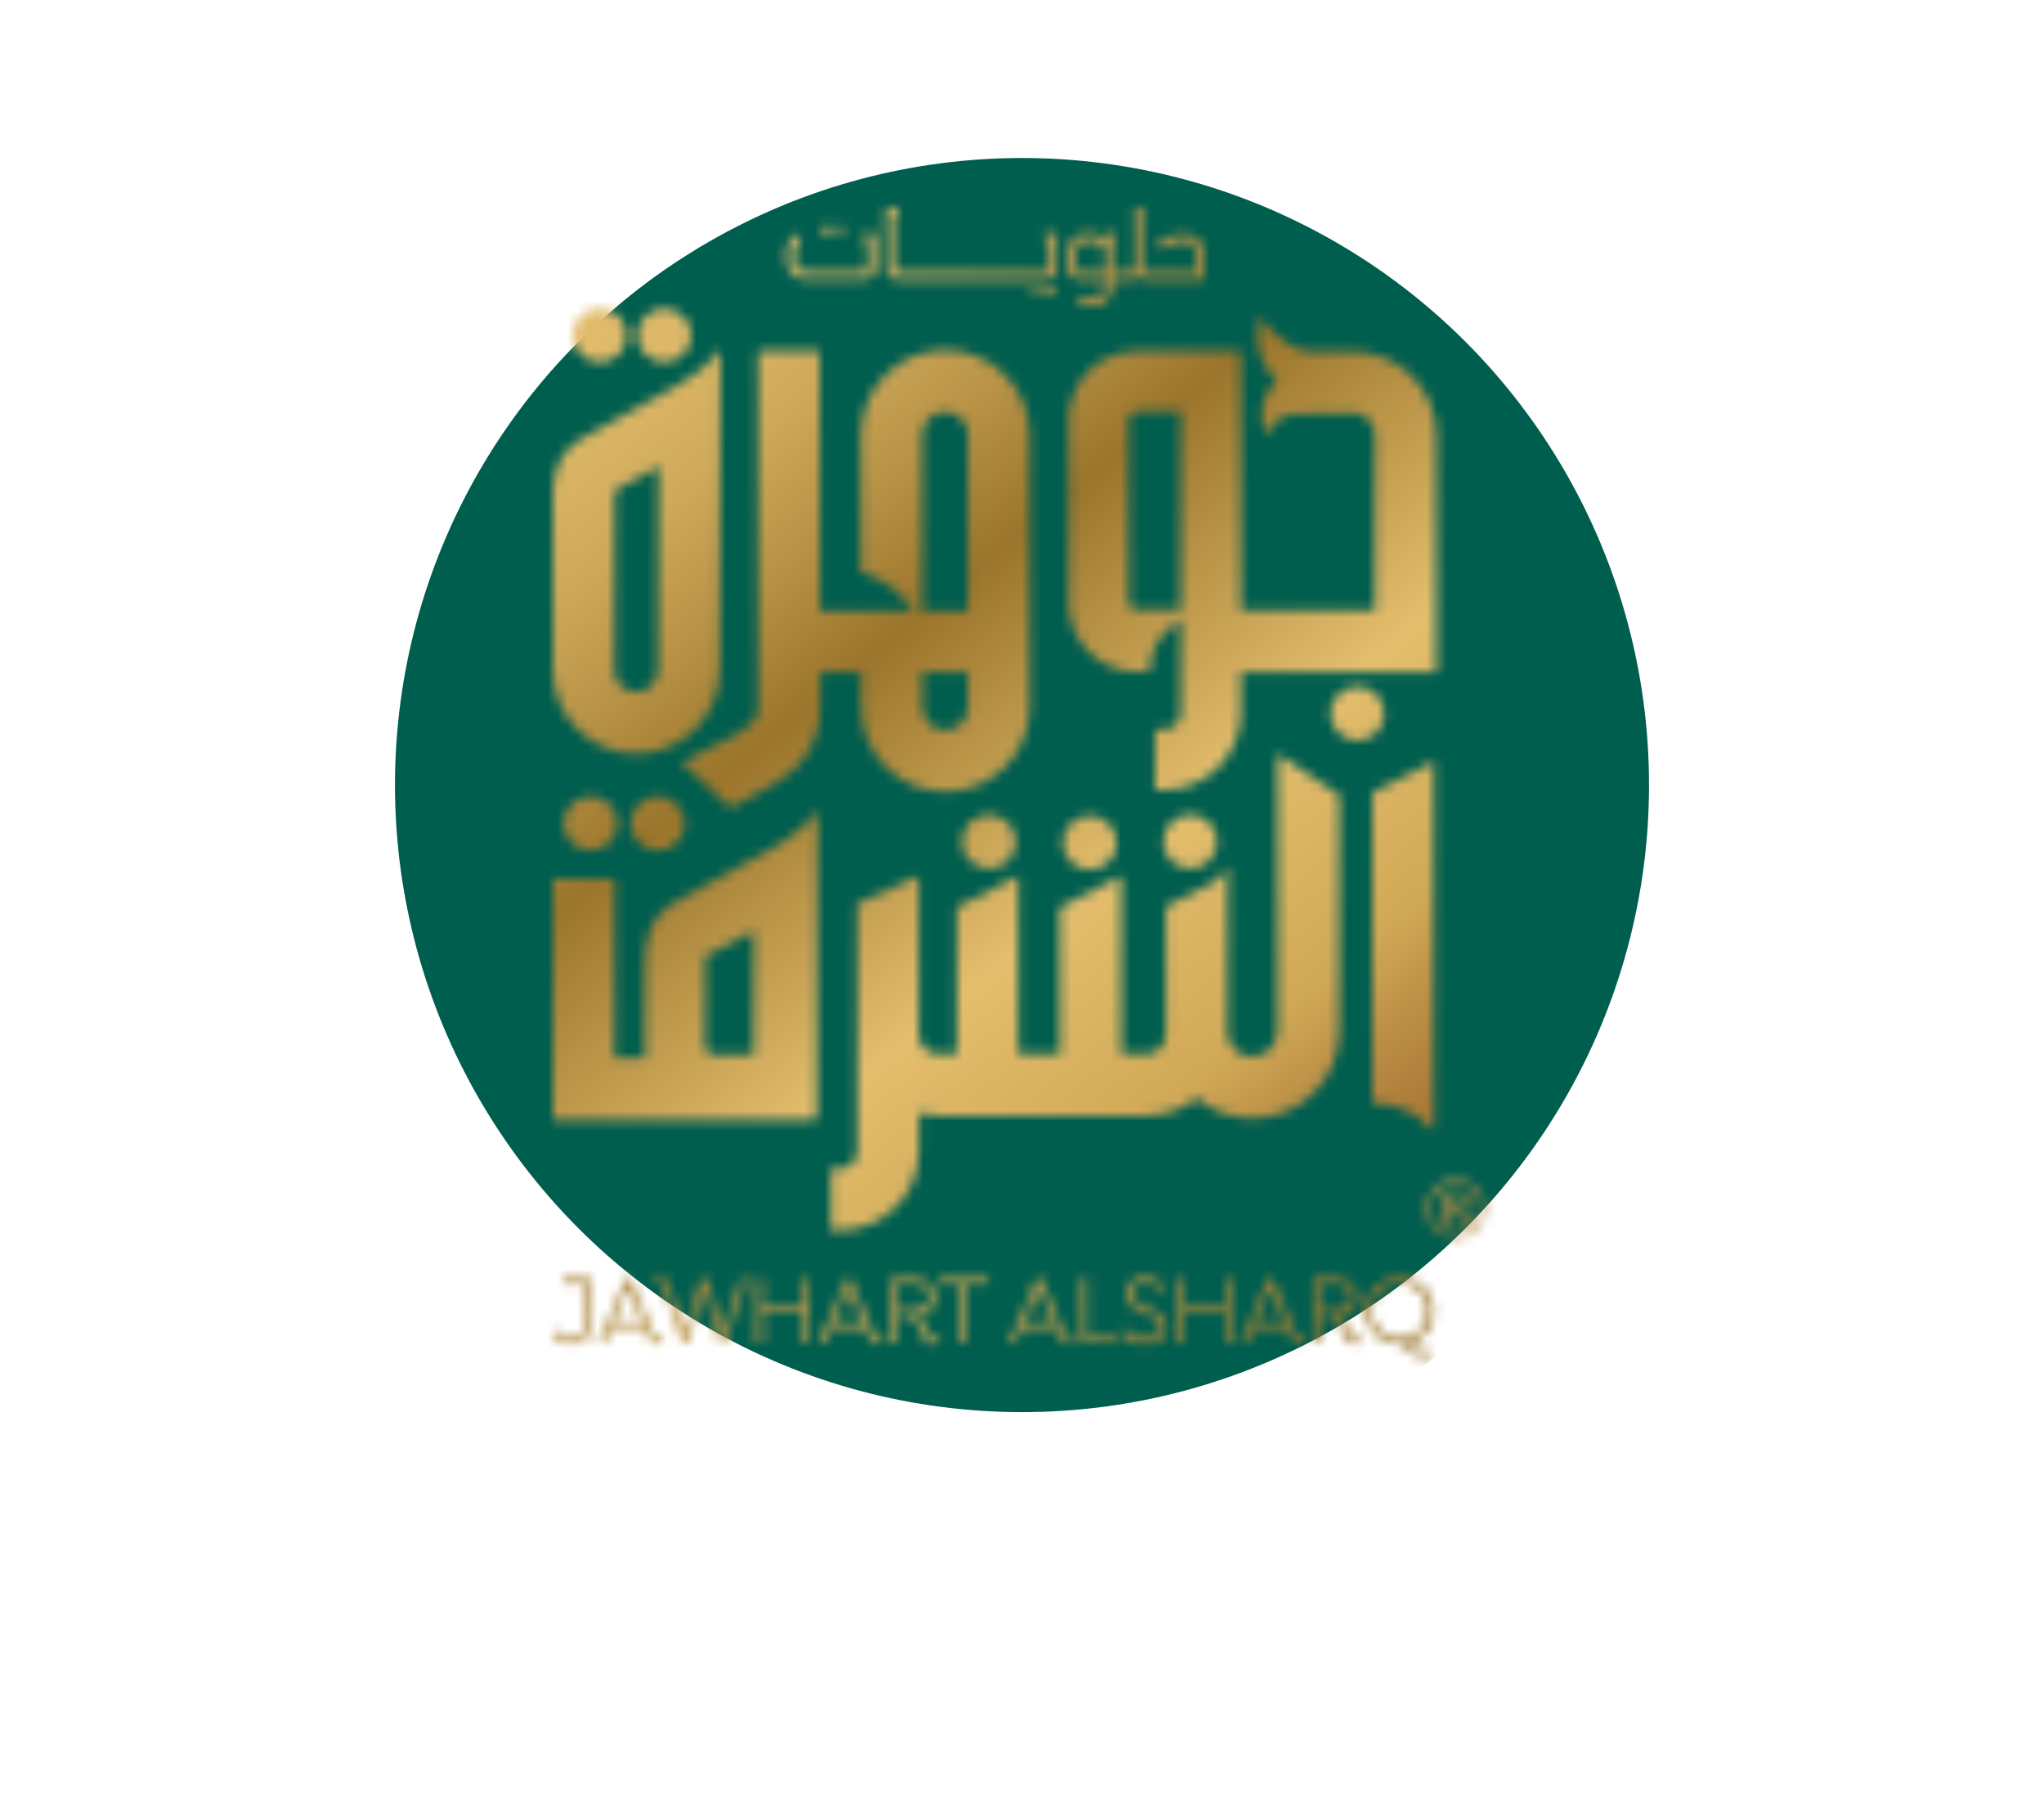 <svg width="207" height="183" viewBox="0 0 207 183" fill="none" xmlns="http://www.w3.org/2000/svg">
<g filter="url(#filter0_f_3721_2176)">
<circle cx="103.5" cy="79.5" r="63.5" fill="#005E4F"/>
</g>
<mask id="mask0_3721_2176" style="mask-type:luminance" maskUnits="userSpaceOnUse" x="56" y="21" width="90" height="104">
<path d="M108.424 83.397C107.355 84.466 107.355 86.191 108.424 87.26C109.492 88.328 111.218 88.328 112.286 87.26C113.355 86.191 113.355 84.466 112.286 83.397C111.756 82.867 111.051 82.597 110.355 82.597C109.658 82.597 108.962 82.867 108.424 83.397ZM98.213 83.294C97.144 84.363 97.144 86.088 98.213 87.157C99.281 88.225 101.007 88.225 102.075 87.157C103.144 86.088 103.144 84.363 102.075 83.294C101.545 82.764 100.841 82.495 100.144 82.495C99.448 82.495 98.743 82.764 98.213 83.294ZM118.611 83.294C117.542 84.363 117.542 86.088 118.611 87.157C119.679 88.225 121.405 88.225 122.465 87.157C123.534 86.088 123.534 84.363 122.465 83.294C121.935 82.764 121.239 82.495 120.534 82.495C119.83 82.495 119.133 82.764 118.603 83.294M71.443 96.829L76.335 94.288L76.303 106.826H72.242C72.013 106.826 71.823 106.739 71.657 106.581C71.498 106.415 71.411 106.225 71.411 105.995V102.133C71.411 102.133 71.427 102.141 71.435 102.148V96.829H71.443ZM78.741 85.597L68.736 91.162C65.245 92.872 65.316 96.386 65.34 97.55V97.755V98.547C65.332 98.547 65.324 98.547 65.316 98.547V106.154C65.316 106.486 65.348 106.811 65.396 107.135H62.245V89.017H56.008V113.372H81.86C81.86 113.372 81.86 113.325 81.86 113.301C82.144 113.325 82.437 113.349 82.722 113.372L82.817 83.334L82.786 83.35V82.051C82.786 82.051 81.535 83.951 78.749 85.59M57.892 81.458C56.823 82.526 56.823 84.252 57.892 85.32C58.96 86.389 60.686 86.389 61.755 85.32C62.823 84.252 62.823 82.526 61.755 81.458C61.224 80.927 60.52 80.658 59.823 80.658C59.127 80.658 58.422 80.927 57.892 81.458ZM64.683 81.458C63.615 82.526 63.615 84.252 64.683 85.32C65.752 86.389 67.477 86.389 68.546 85.32C69.615 84.252 69.615 82.526 68.546 81.458C68.016 80.927 67.311 80.658 66.615 80.658C65.918 80.658 65.213 80.927 64.683 81.458ZM138.977 80.286V111.671C141.731 111.758 143.972 113.008 144.636 114.172H145.214V77.104L138.977 80.286ZM129.383 104.452C129.383 105.861 128.236 107.009 126.835 107.009C125.576 107.009 124.531 106.098 124.326 104.903C124.326 104.856 124.326 104.808 124.326 104.761V87.687C124.033 88.336 123.574 88.946 122.853 89.373L118.08 91.811V104.46H118.033C118.033 104.65 118.033 104.832 118.049 105.014C117.922 105.972 117.083 106.739 116.101 106.739H113.569V88.708L107.331 91.89V106.731H103.128V88.7L96.891 91.882V106.731H94.999C94.01 106.731 93.171 105.956 93.052 104.998V88.716L86.815 91.494V116.586C86.815 117.077 86.625 117.496 86.308 117.829C85.984 118.153 85.564 118.343 85.065 118.343H84.163V124.581H85.073C87.266 124.581 89.284 123.678 90.717 122.238C92.157 120.805 93.06 118.787 93.06 116.586V112.731C93.685 112.882 94.334 112.969 95.007 112.969H116.117C118.041 112.969 119.806 112.304 121.207 111.196C122.735 112.47 124.698 113.238 126.835 113.238C131.679 113.238 135.629 109.296 135.629 104.444V80.508L129.391 76.329V104.444L129.383 104.452ZM135.526 70.321C134.457 71.389 134.457 73.115 135.526 74.183C136.594 75.252 138.32 75.252 139.389 74.183C140.457 73.115 140.457 71.389 139.389 70.321C138.858 69.79 138.162 69.521 137.457 69.521C136.753 69.521 136.064 69.79 135.526 70.321ZM93.424 71.635V68.089H98.031V71.627C98.031 72.893 96.994 73.93 95.727 73.93C94.461 73.93 93.424 72.893 93.424 71.627M93.424 57.949V44.002C93.424 42.728 94.461 41.699 95.727 41.699C96.994 41.699 98.031 42.736 98.031 44.002V61.851H93.416V57.949H93.424ZM87.187 43.994V57.941H87.25C90.036 58.788 91.603 60.466 92.458 61.843H83.047L83.015 35.548H76.778V71.983C76.778 71.983 76.778 72.015 76.778 72.031C76.659 72.648 76.24 73.321 74.736 74.286L69.052 77.223L73.992 81.814L77.973 79.621C78.48 79.305 78.939 79.036 79.35 78.751C79.517 78.632 80.427 77.896 80.68 77.642C81.812 76.511 82.604 75.015 82.897 73.36C83.071 72.521 83.071 71.817 83.071 71.326V68.089H87.195V71.627C87.195 76.336 91.026 80.168 95.735 80.168C100.445 80.168 104.276 76.336 104.276 71.627V62.461V43.994C104.276 39.285 100.445 35.453 95.735 35.453C91.026 35.453 87.187 39.285 87.187 43.994ZM62.237 67.883C62.237 67.883 62.237 49.875 62.253 49.693L66.702 47.224L66.646 67.875C66.646 69.094 65.657 70.075 64.438 70.075C63.219 70.075 62.229 69.07 62.229 67.875M68.356 39.166L59.309 44.192C55.921 45.854 55.984 49.266 56.008 50.398V50.596L56 67.875C56 72.529 59.791 76.321 64.446 76.321C69.1 76.321 72.891 72.537 72.891 67.891L72.963 35.343C72.963 35.343 71.554 37.496 68.364 39.158M129.32 38.636C126.835 40.606 128.133 44.145 128.133 44.145C128.133 44.145 129.011 42.213 130.792 41.936C131.054 41.897 137.022 41.825 137.022 41.825C138.241 41.825 139.23 42.815 139.23 44.034V61.788H125.663V35.556H115.144C113.236 35.556 111.487 36.348 110.244 37.591C108.993 38.833 108.21 40.583 108.21 42.49V61.091C108.21 62.999 108.993 64.748 110.244 65.991C111.487 67.234 113.236 68.025 115.144 68.025H116.434C116.434 64.321 119.442 62.912 119.545 62.864V61.764H115.144C114.914 61.764 114.724 61.677 114.558 61.519C114.4 61.353 114.313 61.163 114.313 60.933V42.498C114.313 42.269 114.4 42.079 114.558 41.912C114.724 41.754 114.914 41.667 115.144 41.667H119.561V72.181C119.561 72.664 119.371 73.075 119.054 73.392C118.729 73.709 118.326 73.891 117.843 73.898H116.964V80.001H117.851C119.996 80.001 121.967 79.123 123.376 77.714C124.785 76.313 125.663 74.334 125.663 72.189V68.049H145.468V44.05C145.468 39.395 141.676 35.604 137.022 35.604C137.022 35.604 132.352 35.564 132.328 35.564C129.906 35.224 127.595 32.137 127.595 32.137C127.595 32.137 126.376 35.675 129.312 38.651M58.818 32.034C57.749 33.103 57.749 34.828 58.818 35.897C59.886 36.965 61.612 36.965 62.681 35.897C63.749 34.828 63.749 33.103 62.681 32.034C62.15 31.504 61.446 31.235 60.749 31.235C60.053 31.235 59.348 31.504 58.818 32.034ZM65.348 32.034C64.279 33.103 64.279 34.828 65.348 35.897C66.417 36.965 68.142 36.965 69.211 35.897C70.279 34.828 70.279 33.103 69.211 32.034C68.68 31.504 67.976 31.235 67.279 31.235C66.583 31.235 65.878 31.504 65.348 32.034ZM104.656 29.944H105.479V29.121H104.656V29.944ZM105.906 29.944H106.73V29.121H105.906V29.944ZM87.456 23.668V24.475H87.836V26.889C87.836 27.016 87.82 27.127 87.796 27.206C87.78 27.285 87.741 27.348 87.693 27.396C87.646 27.443 87.575 27.475 87.495 27.491C87.416 27.506 87.305 27.514 87.179 27.514H81.923C81.377 27.506 80.981 27.348 80.736 27.047C80.49 26.747 80.387 26.327 80.443 25.781C80.482 25.456 80.553 25.163 80.656 24.894C80.767 24.633 80.91 24.38 81.084 24.15L80.395 23.66C80.221 23.889 80.071 24.134 79.952 24.396C79.833 24.657 79.746 24.934 79.691 25.235C79.651 25.448 79.627 25.654 79.627 25.868C79.627 26.082 79.635 26.295 79.667 26.509C79.707 26.786 79.786 27.032 79.897 27.253C80.007 27.475 80.15 27.665 80.324 27.815C80.498 27.965 80.696 28.084 80.933 28.171C81.163 28.25 81.416 28.298 81.693 28.298H87.432C87.82 28.298 88.121 28.187 88.326 27.974C88.54 27.768 88.643 27.459 88.651 27.055V23.652H87.464L87.456 23.668ZM83.284 23.668H84.1V22.844H83.284V23.668ZM84.535 23.668H85.358V22.844H84.535V23.668ZM109.326 27.491C109.231 27.467 109.16 27.435 109.112 27.38C109.057 27.324 109.025 27.253 109.009 27.158C108.993 27.063 108.986 26.936 108.986 26.786V25.749C109.017 25.266 109.136 24.918 109.35 24.712C109.563 24.506 109.896 24.412 110.347 24.435C110.513 24.451 110.687 24.491 110.869 24.562C111.051 24.633 111.218 24.72 111.36 24.815C111.511 24.91 111.629 25.013 111.724 25.108C111.819 25.211 111.867 25.298 111.867 25.369V27.514H109.69C109.54 27.514 109.421 27.506 109.326 27.483M114.875 21.008V26.889C114.875 27.016 114.859 27.127 114.835 27.206C114.811 27.285 114.78 27.348 114.732 27.396C114.685 27.443 114.613 27.475 114.534 27.491C114.455 27.506 114.344 27.514 114.218 27.514H112.666V24.451H113.038V23.66H111.859V24.222C111.503 23.921 111.123 23.731 110.719 23.652C110.315 23.573 109.904 23.596 109.468 23.707C109.112 23.81 108.827 23.976 108.621 24.222C108.416 24.467 108.281 24.768 108.226 25.124C108.21 25.251 108.194 25.409 108.178 25.583C108.17 25.757 108.162 25.939 108.154 26.129C108.154 26.319 108.147 26.501 108.147 26.683C108.147 26.865 108.147 27.016 108.154 27.142C108.21 27.902 108.653 28.29 109.5 28.306H111.859V28.931C111.827 29.367 111.701 29.683 111.487 29.881C111.273 30.079 110.949 30.182 110.513 30.19C110.458 30.19 110.379 30.182 110.268 30.166C110.157 30.15 110.038 30.126 109.92 30.111C109.801 30.087 109.682 30.063 109.571 30.039C109.46 30.016 109.381 29.992 109.334 29.976L109.247 30.807C109.405 30.855 109.548 30.902 109.698 30.934C109.84 30.965 109.999 30.989 110.165 31.013C110.521 31.052 110.854 31.029 111.154 30.957C111.455 30.878 111.716 30.76 111.938 30.585C112.16 30.411 112.334 30.19 112.452 29.929C112.579 29.667 112.642 29.367 112.65 29.026V28.322H114.455C114.795 28.322 115.072 28.235 115.27 28.068C115.484 28.235 115.753 28.322 116.086 28.322H121.951V25.686C121.951 25.346 121.872 25.037 121.745 24.768C121.611 24.499 121.436 24.277 121.207 24.103C120.977 23.929 120.716 23.81 120.407 23.739C120.099 23.668 119.766 23.66 119.402 23.707C119.022 23.755 118.642 23.849 118.27 23.984C117.898 24.119 117.558 24.277 117.241 24.467L117.582 25.259C117.645 25.219 117.756 25.171 117.89 25.108C118.033 25.045 118.191 24.974 118.365 24.91C118.539 24.839 118.721 24.776 118.911 24.712C119.101 24.649 119.276 24.602 119.434 24.57C119.671 24.522 119.885 24.514 120.091 24.546C120.289 24.578 120.463 24.649 120.613 24.752C120.764 24.855 120.874 24.997 120.962 25.171C121.049 25.346 121.088 25.559 121.096 25.805V27.53H116.339C116.212 27.53 116.101 27.522 116.022 27.506C115.935 27.491 115.872 27.459 115.824 27.412C115.777 27.364 115.737 27.301 115.722 27.221C115.698 27.142 115.69 27.039 115.682 26.905V21.024H114.867L114.875 21.008ZM89.759 21V27.071C89.767 27.475 89.878 27.776 90.084 27.989C90.297 28.195 90.59 28.306 90.978 28.314H105.811C106.199 28.314 106.5 28.203 106.706 27.989C106.912 27.784 107.023 27.475 107.03 27.071V23.668H105.843V24.475H106.223V26.889C106.223 27.016 106.207 27.127 106.184 27.206C106.16 27.285 106.128 27.348 106.081 27.396C106.033 27.443 105.962 27.475 105.883 27.491C105.804 27.506 105.693 27.514 105.566 27.514H91.231C91.105 27.514 90.994 27.506 90.915 27.491C90.836 27.475 90.764 27.443 90.717 27.396C90.669 27.348 90.63 27.285 90.614 27.206C90.59 27.127 90.582 27.024 90.574 26.889V21.807H90.954V21H89.767H89.759Z" fill="white"/>
</mask>
<g mask="url(#mask0_3721_2176)">
<path d="M109.546 -22.896L5.147 62.553L91.845 168.477L196.244 83.027L109.546 -22.896Z" fill="url(#paint0_linear_3721_2176)"/>
</g>
<mask id="mask1_3721_2176" style="mask-type:luminance" maskUnits="userSpaceOnUse" x="144" y="119" width="7" height="7">
<path d="M146.866 121.177H147.475C147.626 121.177 147.745 121.225 147.832 121.328C147.919 121.43 147.958 121.565 147.958 121.747C147.958 122.095 147.8 122.269 147.491 122.269H146.874V121.177H146.866ZM146.264 120.805V123.916H146.866V122.641H147.42L148.077 123.916H148.774L148.045 122.547C148.386 122.396 148.552 122.127 148.552 121.739C148.552 121.462 148.457 121.24 148.275 121.066C148.093 120.892 147.855 120.805 147.578 120.805H146.256H146.264ZM145.639 124.153C145.148 123.663 144.903 123.069 144.903 122.372C144.903 121.676 145.148 121.082 145.639 120.591C146.13 120.101 146.723 119.855 147.42 119.855C148.117 119.855 148.71 120.101 149.201 120.591C149.692 121.082 149.937 121.676 149.937 122.372C149.937 123.069 149.692 123.663 149.201 124.153C148.71 124.644 148.117 124.889 147.42 124.889C146.723 124.889 146.13 124.644 145.639 124.153ZM145.33 120.283C144.753 120.861 144.468 121.557 144.468 122.372C144.468 123.188 144.753 123.884 145.33 124.462C145.908 125.04 146.605 125.325 147.42 125.325C148.235 125.325 148.932 125.04 149.51 124.462C150.087 123.884 150.372 123.188 150.372 122.372C150.372 121.557 150.08 120.861 149.51 120.283C148.932 119.705 148.235 119.42 147.42 119.42C146.605 119.42 145.908 119.713 145.33 120.283Z" fill="white"/>
</mask>
<g mask="url(#mask1_3721_2176)">
<path d="M148.044 116.538L141.578 121.76L146.799 128.226L153.265 123.005L148.044 116.538Z" fill="url(#paint1_linear_3721_2176)"/>
</g>
<mask id="mask2_3721_2176" style="mask-type:luminance" maskUnits="userSpaceOnUse" x="56" y="129" width="90" height="9">
<path d="M57.037 129.451V130.037H59.221V134.192C59.221 135.015 58.707 135.546 57.907 135.546C57.322 135.546 56.863 135.285 56.53 134.77L56.498 134.715H56.356L56.008 134.992V135.118L56.023 135.15C56.451 135.799 57.1 136.139 57.915 136.139C59.055 136.139 59.847 135.348 59.847 134.208V129.451H57.037ZM63.614 130.464L65.047 133.876H62.166L63.606 130.464H63.614ZM63.416 129.451L60.591 136.029H61.248L61.913 134.453H65.292L65.672 135.364C65.783 135.641 65.91 135.831 66.068 135.957C66.211 136.076 66.385 136.139 66.583 136.139C66.781 136.139 66.947 136.084 67.073 135.973L67.145 135.846L66.994 135.482L66.844 135.443L66.796 135.482C66.749 135.522 66.694 135.546 66.614 135.546C66.472 135.546 66.385 135.482 66.227 135.118L63.844 129.443H63.416V129.451ZM81.297 129.451V132.419H77.245V129.451H76.627V136.029H77.245V132.997H81.297V136.029H81.915V129.451H81.297ZM85.912 130.464L87.345 133.876H84.463L85.904 130.464H85.912ZM85.714 129.451L82.888 136.029H83.545L84.21 134.453H87.59L87.97 135.364C88.081 135.641 88.207 135.831 88.366 135.957C88.516 136.076 88.682 136.139 88.88 136.139C89.078 136.139 89.244 136.084 89.371 135.973L89.442 135.846L89.292 135.482L89.141 135.443L89.094 135.482C89.046 135.522 88.991 135.546 88.912 135.546C88.769 135.546 88.674 135.482 88.524 135.118L86.141 129.443H85.714V129.451ZM90.843 130.037H92.593C93.511 130.037 94.057 130.519 94.057 131.327C94.057 132.134 93.495 132.641 92.593 132.641H90.843V130.037ZM90.226 129.451V136.029H90.843V133.219H92.213C92.308 133.219 92.577 133.353 93.099 134.564L93.162 134.723C93.455 135.427 93.764 136.147 94.571 136.147C94.746 136.147 94.951 136.092 95.094 136.005L95.126 135.989L95.181 135.878L95.046 135.522L94.904 135.451L94.849 135.498C94.785 135.546 94.714 135.562 94.619 135.562C94.207 135.562 93.986 135.047 93.732 134.445C93.487 133.852 93.257 133.432 93.06 133.195C94.097 133.029 94.69 132.364 94.69 131.343C94.69 130.171 93.883 129.467 92.521 129.467H90.242L90.226 129.451ZM95.133 129.451V130.037H97.278V136.029H97.904V130.037H100.073V129.451H95.133ZM105.202 130.464L106.634 133.876H103.753L105.194 130.464H105.202ZM105.012 129.451L102.186 136.029H102.843L103.508 134.453H106.888L107.268 135.364C107.379 135.641 107.505 135.831 107.663 135.957C107.806 136.076 107.98 136.139 108.178 136.139C108.376 136.139 108.542 136.084 108.669 135.973L108.74 135.846L108.59 135.482L108.431 135.443L108.384 135.482C108.336 135.522 108.281 135.546 108.21 135.546C108.067 135.546 107.972 135.482 107.822 135.118L105.439 129.443H105.012V129.451ZM109.524 129.451V136.029H113.339V135.443H110.141V129.451H109.524ZM124.025 129.451V132.419H119.972V129.451H119.354V136.029H119.972V132.997H124.025V136.029H124.642V129.451H124.025ZM128.639 130.464L130.072 133.876H127.191L128.631 130.464H128.639ZM128.449 129.451L125.623 136.029H126.28L126.945 134.453H130.325L130.705 135.364C130.816 135.641 130.943 135.831 131.101 135.957C131.243 136.076 131.418 136.139 131.615 136.139C131.813 136.139 131.98 136.084 132.106 135.973L132.177 135.846L132.027 135.482L131.877 135.443L131.829 135.482C131.782 135.522 131.726 135.546 131.647 135.546C131.505 135.546 131.418 135.482 131.259 135.118L128.877 129.443H128.449V129.451ZM133.578 130.037H135.328C136.246 130.037 136.792 130.519 136.792 131.327C136.792 132.134 136.23 132.641 135.328 132.641H133.578V130.037ZM132.961 129.451V136.029H133.578V133.219H134.94C135.035 133.219 135.304 133.353 135.826 134.564L135.89 134.723C136.183 135.427 136.491 136.147 137.299 136.147C137.473 136.147 137.671 136.092 137.821 136.005L137.845 135.989L137.9 135.878L137.774 135.522L137.631 135.451L137.576 135.498C137.512 135.546 137.441 135.562 137.346 135.562C136.935 135.562 136.713 135.047 136.46 134.445C136.214 133.852 135.985 133.432 135.787 133.195C136.824 133.029 137.417 132.364 137.417 131.343C137.417 130.171 136.61 129.467 135.249 129.467H132.961V129.451ZM66.385 129.498L66.314 129.625L66.464 129.989L66.614 130.029L66.662 129.997C66.725 129.95 66.781 129.934 66.844 129.934C66.986 129.934 67.042 129.997 67.16 130.329L69.139 136.029H69.583L71.261 130.607L72.939 136.029H73.382L75.598 129.633L75.622 129.578L75.535 129.451H75.013L73.168 134.865L71.538 129.451H71.007L69.369 134.881L67.746 130.1C67.572 129.578 67.295 129.324 66.907 129.324C66.717 129.324 66.519 129.388 66.393 129.49M113.996 131.05C113.996 132.031 114.803 132.467 115.626 132.823L115.919 132.949C116.806 133.321 117.51 133.614 117.51 134.35C117.51 135.087 116.885 135.538 115.975 135.538C115.231 135.538 114.589 135.221 114.154 134.651L114.122 134.604H113.988L113.671 134.905V135.023L113.695 135.055C114.17 135.728 115.064 136.147 116.014 136.147C117.265 136.147 118.143 135.403 118.143 134.335C118.143 133.266 117.178 132.799 116.236 132.395C116.133 132.348 116.022 132.3 115.911 132.253C115.08 131.889 114.621 131.58 114.621 131.026C114.621 130.393 115.183 129.942 115.998 129.942C116.568 129.942 117.059 130.179 117.463 130.638L117.526 130.678H117.621L117.898 130.424L117.938 130.361V130.266L117.906 130.234C117.407 129.641 116.75 129.332 115.99 129.332C114.827 129.332 113.98 130.052 113.98 131.05M138.913 132.736C138.913 131.137 140.132 129.934 141.755 129.934C143.378 129.934 144.581 131.137 144.581 132.736C144.581 134.335 143.362 135.538 141.755 135.538C140.148 135.538 138.913 134.335 138.913 132.736ZM138.288 132.736C138.288 134.675 139.776 136.139 141.755 136.139C142.008 136.139 142.357 136.44 142.697 136.733C142.784 136.812 142.879 136.891 142.966 136.963C143.283 137.232 143.647 137.477 144.13 137.477C144.525 137.477 144.787 137.327 144.905 137.24L144.937 137.216L144.969 137.089L144.795 136.773L144.66 136.701L144.605 136.749C144.517 136.812 144.367 136.891 144.169 136.891C143.853 136.891 143.591 136.693 143.267 136.424C143.077 136.258 142.903 136.124 142.737 136.005C144.233 135.601 145.214 134.319 145.214 132.728C145.214 130.789 143.726 129.324 141.747 129.324C139.768 129.324 138.28 130.789 138.28 132.728" fill="white"/>
</mask>
<g mask="url(#mask2_3721_2176)">
<path d="M109.367 85.597L52.007 132.613L91.857 181.232L149.218 134.216L109.367 85.597Z" fill="url(#paint2_linear_3721_2176)"/>
</g>
<defs>
<filter id="filter0_f_3721_2176" x="0" y="-24" width="207" height="207" filterUnits="userSpaceOnUse" color-interpolation-filters="sRGB">
<feFlood flood-opacity="0" result="BackgroundImageFix"/>
<feBlend mode="normal" in="SourceGraphic" in2="BackgroundImageFix" result="shape"/>
<feGaussianBlur stdDeviation="20" result="effect1_foregroundBlur_3721_2176"/>
</filter>
<linearGradient id="paint0_linear_3721_2176" x1="59.865" y1="24.396" x2="141.84" y2="124.55" gradientUnits="userSpaceOnUse">
<stop stop-color="#E4BE6D"/>
<stop offset="0.02" stop-color="#E4BE6D"/>
<stop offset="0.1" stop-color="#DEB868"/>
<stop offset="0.2" stop-color="#CFA95A"/>
<stop offset="0.3" stop-color="#B58F43"/>
<stop offset="0.39" stop-color="#9B752B"/>
<stop offset="0.64" stop-color="#E4BE6D"/>
<stop offset="0.81" stop-color="#D0A856"/>
<stop offset="0.87" stop-color="#BD9046"/>
<stop offset="0.95" stop-color="#A77635"/>
<stop offset="1" stop-color="#A06D2F"/>
</linearGradient>
<linearGradient id="paint1_linear_3721_2176" x1="101.272" y1="68.142" x2="151.268" y2="130.058" gradientUnits="userSpaceOnUse">
<stop stop-color="#E4BE6D"/>
<stop offset="0.02" stop-color="#E4BE6D"/>
<stop offset="0.1" stop-color="#DEB868"/>
<stop offset="0.2" stop-color="#CFA95A"/>
<stop offset="0.3" stop-color="#B58F43"/>
<stop offset="0.39" stop-color="#9B752B"/>
<stop offset="0.64" stop-color="#E4BE6D"/>
<stop offset="0.81" stop-color="#D0A856"/>
<stop offset="0.87" stop-color="#BD9046"/>
<stop offset="0.95" stop-color="#A77635"/>
<stop offset="1" stop-color="#A06D2F"/>
</linearGradient>
<linearGradient id="paint2_linear_3721_2176" x1="75.22" y1="104.67" x2="118.036" y2="156.906" gradientUnits="userSpaceOnUse">
<stop stop-color="#9B752B"/>
<stop offset="0.53" stop-color="#D0A856"/>
<stop offset="0.72" stop-color="#B38C3F"/>
<stop offset="0.88" stop-color="#A17B30"/>
<stop offset="1" stop-color="#9B752B"/>
</linearGradient>
</defs>
</svg>
